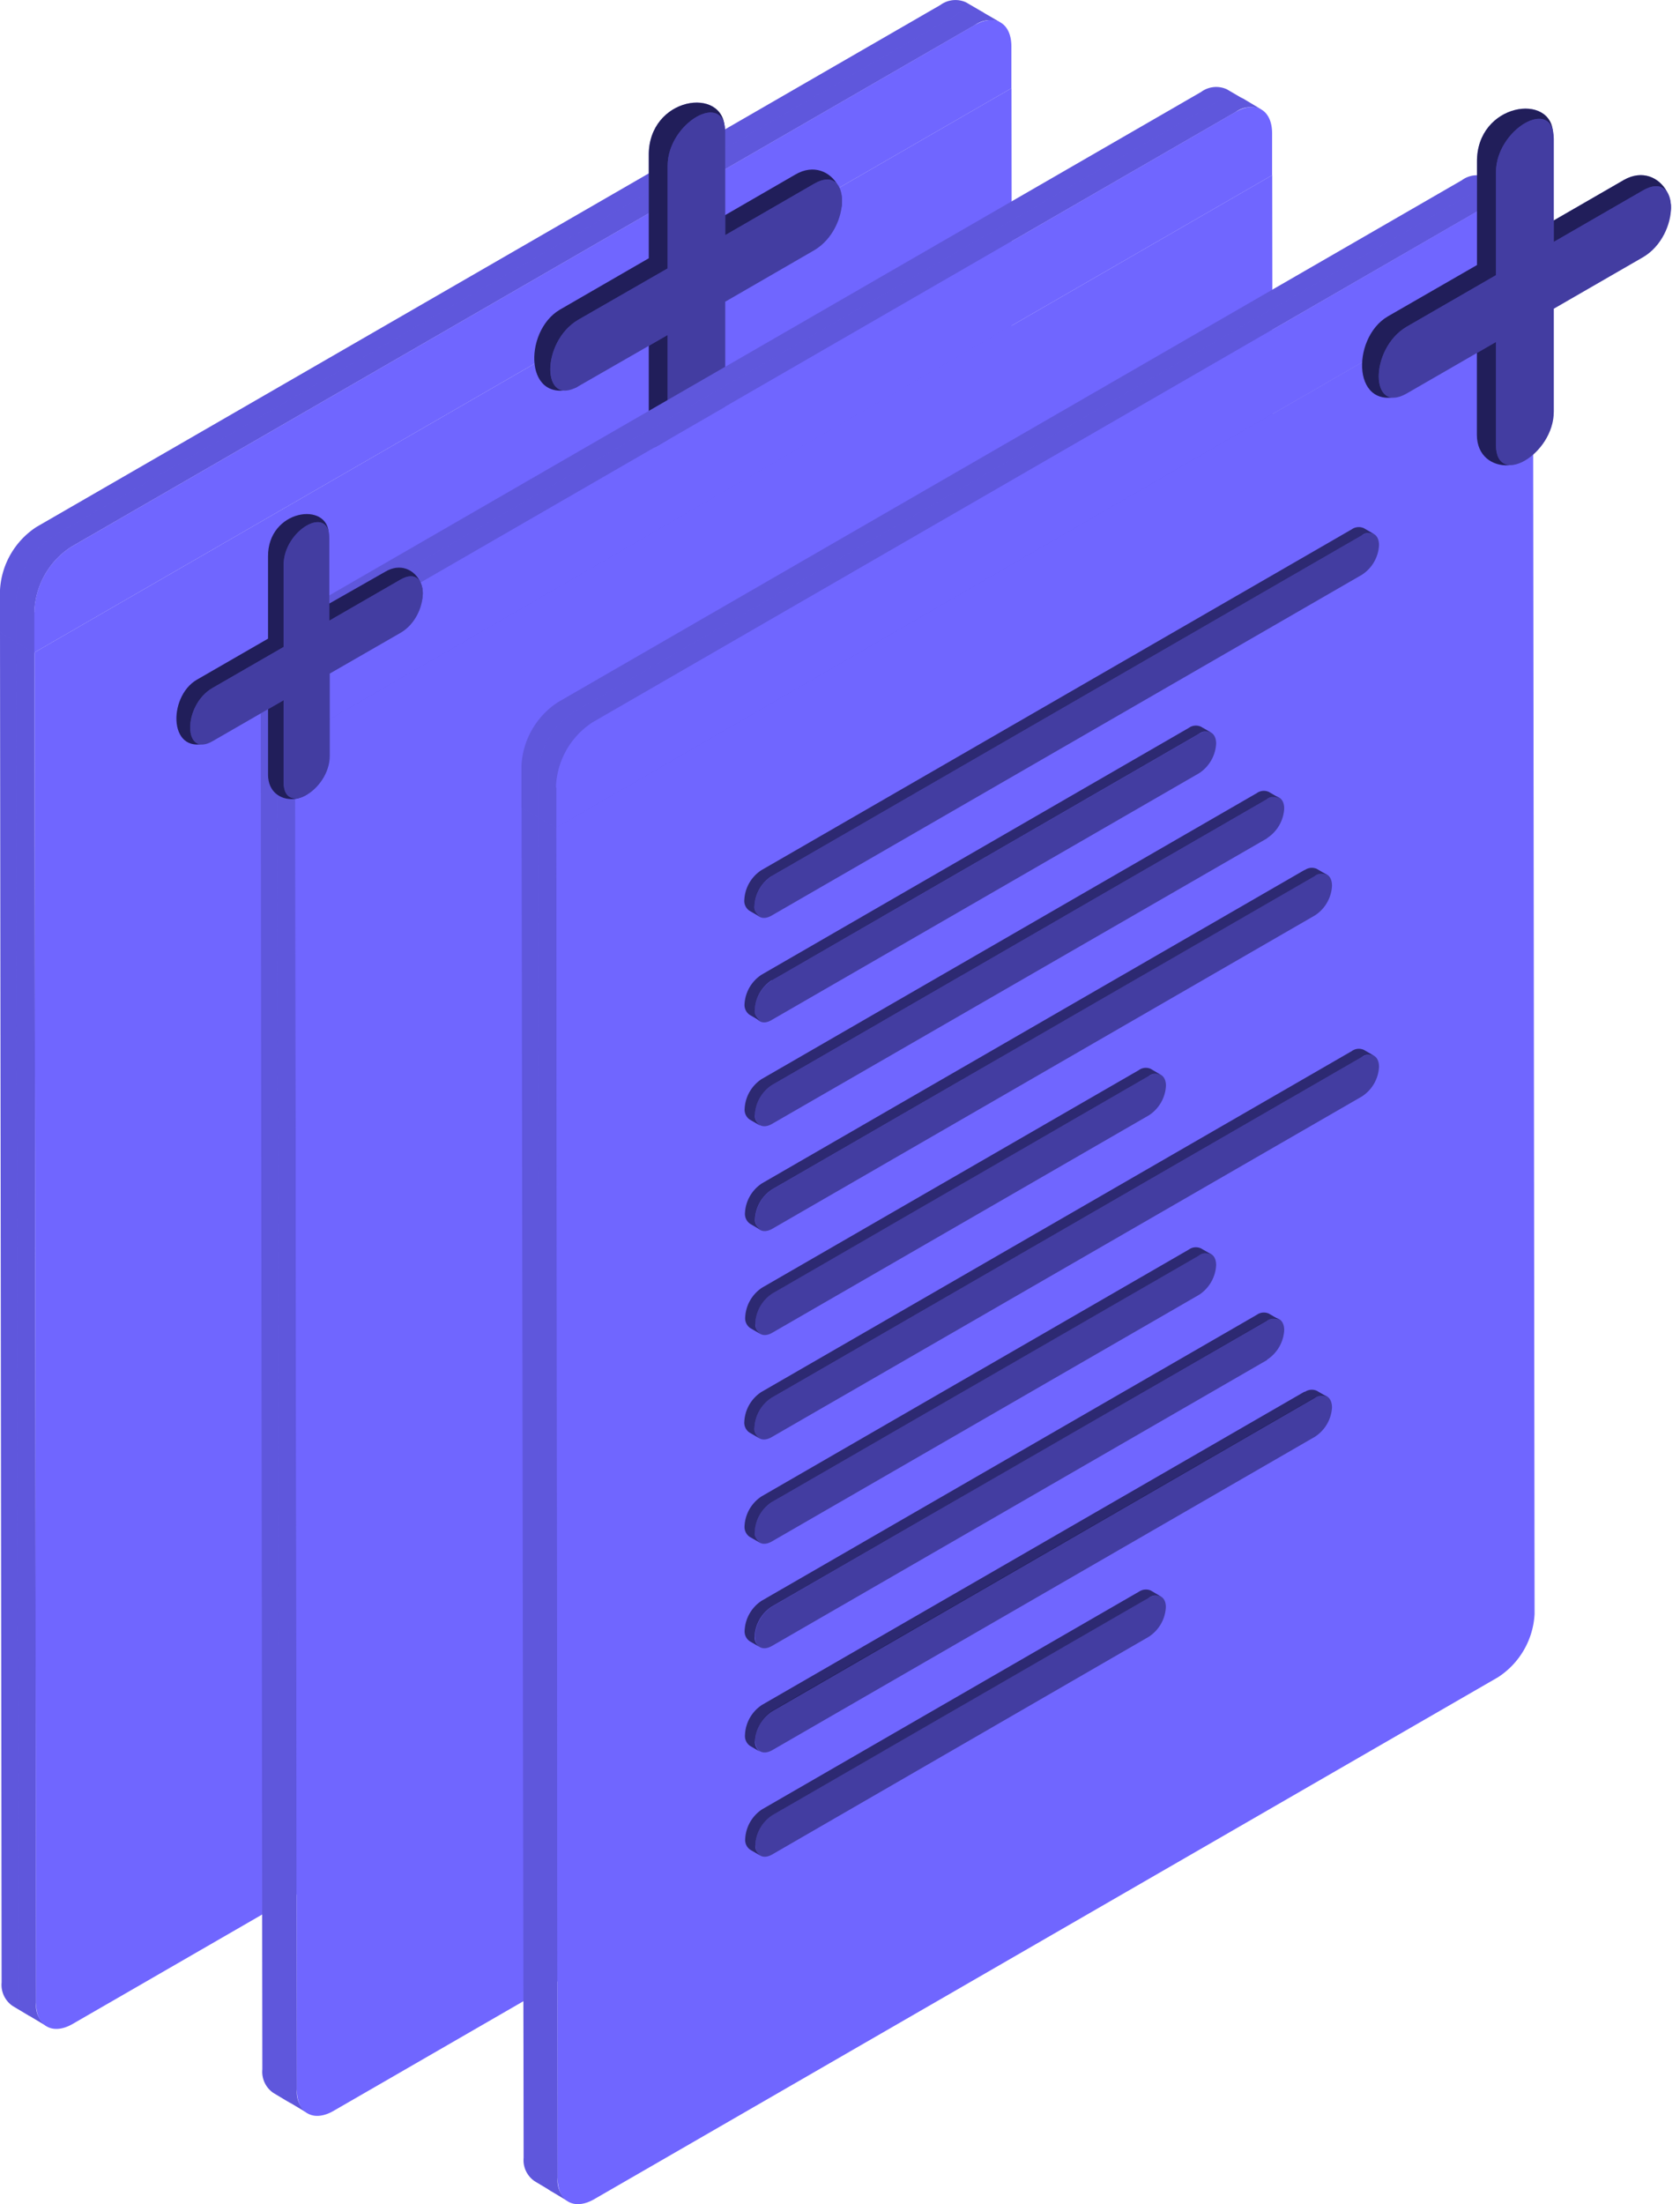 <svg id="354d77e2-301b-452b-af6c-3abac1f2bf3e" data-name="Layer 1" xmlns="http://www.w3.org/2000/svg" viewBox="0 0 154 202"><title>create-bounty</title><path d="M1.82,182.67,1.66,58.9,91.22,7.19l-1.66-1L0,57.94.15,181.68a2.34,2.34,0,0,0,1,2.15l1.67,1A2.3,2.3,0,0,1,1.82,182.67Z" style="fill:#7066ff"/><path d="M1.82,182.67,1.66,58.9,91.22,7.19l-1.66-1L0,57.94.15,181.68a2.34,2.34,0,0,0,1,2.15l1.67,1A2.3,2.3,0,0,1,1.82,182.67Z" style="fill:#010014;opacity:0.15;isolation:isolate"/><path d="M88.56.22A2.33,2.33,0,0,0,86.2.46L3.35,48.29A7.39,7.39,0,0,0,0,54.09v3.86l1.67,1V55.06A7.38,7.38,0,0,1,5,49.26L87.87,1.43a2.33,2.33,0,0,1,2.37-.23Z" style="fill:#7066ff"/><path d="M88.56.22A2.33,2.33,0,0,0,86.2.46L3.35,48.29A7.39,7.39,0,0,0,0,54.09v3.86l1.67,1V55.06A7.38,7.38,0,0,1,5,49.26L87.87,1.43a2.33,2.33,0,0,1,2.37-.23Z" style="fill:#010014;opacity:0.15;isolation:isolate"/><path d="M3.31,183.54,3.16,59.77,92.72,8.06l-1.67-1L1.49,58.81l.15,123.75a2.34,2.34,0,0,0,1,2.15l1.67,1A2.3,2.3,0,0,1,3.31,183.54Z" style="fill:#7066ff"/><path d="M3.31,183.54,3.16,59.77,92.72,8.06l-1.67-1L1.49,58.81l.15,123.75a2.34,2.34,0,0,0,1,2.15l1.67,1A2.3,2.3,0,0,1,3.31,183.54Z" style="fill:#010014;opacity:0.15;isolation:isolate"/><path d="M92.72,8.08l.15,123.77a7.38,7.38,0,0,1-3.35,5.8L6.67,185.48c-1.85,1.07-3.36.21-3.37-1.92L3.16,59.79Z" style="fill:#7066ff"/><path d="M90.06,1.1a2.33,2.33,0,0,0-2.37.24L4.84,49.16A7.39,7.39,0,0,0,1.49,55v3.86l1.67,1V55.93a7.38,7.38,0,0,1,3.35-5.8L89.36,2.3a2.33,2.33,0,0,1,2.37-.23Z" style="fill:#7066ff"/><path d="M90.06,1.1a2.33,2.33,0,0,0-2.37.24L4.84,49.16A7.39,7.39,0,0,0,1.49,55v3.86l1.67,1V55.93a7.38,7.38,0,0,1,3.35-5.8L89.36,2.3a2.33,2.33,0,0,1,2.37-.23Z" style="fill:#010014;opacity:0.15;isolation:isolate"/><path d="M89.34,2.3c1.85-1.07,3.36-.21,3.37,1.93V8.08L3.15,59.79V55.93a7.38,7.38,0,0,1,3.35-5.8Z" style="fill:#7066ff"/><path d="M59.47,14.26v9.41l-8.15,4.71c-3.41,2-3.28,9,1.56,7.1l6.59-5.7v9.41c0,3.93,5.75,3.61,5.75-.32l-.47-12.14L75.62,21c3.41-2,.68-7-2.72-5l-8.15,4.71,1.68-8.86C66.43,7.83,59.41,8.85,59.47,14.26Z" style="fill:#7066ff"/><path d="M59.47,14.26v9.41l-8.15,4.71c-3.41,2-3.28,9,1.56,7.1l6.59-5.7v9.41c0,3.93,5.75,3.61,5.75-.32l-.47-12.14L75.62,21c3.41-2,.68-7-2.72-5l-8.15,4.71,1.68-8.86C66.43,7.83,59.41,8.85,59.47,14.26Z" style="fill:#010014;opacity:0.7;isolation:isolate"/><path d="M61.2,15.19V24.6L53,29.31c-3.41,2-3.41,8.07,0,6.1L61.2,30.7v9.41c0,3.93,5.28.88,5.28-3.05V27.65l8.15-4.71c3.41-2,3.41-8.07,0-6.1l-8.15,4.71V12.14C66.48,8.21,61.2,11.26,61.2,15.19Z" style="fill:#7066ff"/><path d="M61.2,15.19V24.6L53,29.31c-3.41,2-3.41,8.07,0,6.1L61.2,30.7v9.41c0,3.93,5.28.88,5.28-3.05V27.65l8.15-4.71c3.41-2,3.41-8.07,0-6.1l-8.15,4.71V12.14C66.48,8.21,61.2,11.26,61.2,15.19Z" style="fill:#010014;opacity:0.4;isolation:isolate"/><path d="M25.72,190.64,25.57,66.87l89.56-51.71-1.67-1L23.9,65.9l.15,123.75a2.34,2.34,0,0,0,1,2.15l1.67,1A2.3,2.3,0,0,1,25.72,190.64Z" style="fill:#7066ff"/><path d="M25.72,190.64,25.57,66.87l89.56-51.71-1.67-1L23.9,65.9l.15,123.75a2.34,2.34,0,0,0,1,2.15l1.67,1A2.3,2.3,0,0,1,25.72,190.64Z" style="fill:#010014;opacity:0.15;isolation:isolate"/><path d="M112.47,8.19a2.33,2.33,0,0,0-2.37.24L27.25,56.26a7.39,7.39,0,0,0-3.35,5.8v3.86l1.67,1V63a7.38,7.38,0,0,1,3.35-5.8L111.77,9.4a2.33,2.33,0,0,1,2.37-.23Z" style="fill:#7066ff"/><path d="M112.47,8.19a2.33,2.33,0,0,0-2.37.24L27.25,56.26a7.39,7.39,0,0,0-3.35,5.8v3.86l1.67,1V63a7.38,7.38,0,0,1,3.35-5.8L111.77,9.4a2.33,2.33,0,0,1,2.37-.23Z" style="fill:#010014;opacity:0.15;isolation:isolate"/><path d="M27.22,191.51,27.06,67.74,116.62,16l-1.67-1L25.4,66.78l.15,123.75a2.34,2.34,0,0,0,1,2.15l1.67,1A2.3,2.3,0,0,1,27.22,191.51Z" style="fill:#7066ff"/><path d="M27.22,191.51,27.06,67.74,116.62,16l-1.67-1L25.4,66.78l.15,123.75a2.34,2.34,0,0,0,1,2.15l1.67,1A2.3,2.3,0,0,1,27.22,191.51Z" style="fill:#010014;opacity:0.15;isolation:isolate"/><path d="M116.62,16.05l.15,123.77a7.37,7.37,0,0,1-3.35,5.79L30.58,193.45c-1.85,1.07-3.36.21-3.37-1.92L27.06,67.76Z" style="fill:#7066ff"/><path d="M114,9.06a2.33,2.33,0,0,0-2.37.24L28.74,57.13a7.39,7.39,0,0,0-3.35,5.8v3.86l1.67,1V63.9a7.38,7.38,0,0,1,3.35-5.8l82.85-47.83a2.33,2.33,0,0,1,2.37-.23Z" style="fill:#7066ff"/><path d="M114,9.06a2.33,2.33,0,0,0-2.37.24L28.74,57.13a7.39,7.39,0,0,0-3.35,5.8v3.86l1.67,1V63.9a7.38,7.38,0,0,1,3.35-5.8l82.85-47.83a2.33,2.33,0,0,1,2.37-.23Z" style="fill:#010014;opacity:0.15;isolation:isolate"/><path d="M113.24,10.27c1.85-1.07,3.36-.21,3.37,1.93v3.86L27.05,67.76V63.9a7.38,7.38,0,0,1,3.35-5.8Z" style="fill:#7066ff"/><path d="M49.63,198.73,49.47,75,139,23.25l-1.67-1L47.81,74,48,197.74a2.34,2.34,0,0,0,1,2.15l1.67,1A2.3,2.3,0,0,1,49.63,198.73Z" style="fill:#7066ff"/><path d="M49.63,198.73,49.47,75,139,23.25l-1.67-1L47.81,74,48,197.74a2.34,2.34,0,0,0,1,2.15l1.67,1A2.3,2.3,0,0,1,49.63,198.73Z" style="fill:#010014;opacity:0.15;isolation:isolate"/><path d="M136.37,16.28a2.33,2.33,0,0,0-2.37.24L51.15,64.35a7.39,7.39,0,0,0-3.35,5.8V74l1.67,1V71.12a7.38,7.38,0,0,1,3.35-5.8l82.85-47.83a2.34,2.34,0,0,1,2.37-.23Z" style="fill:#7066ff"/><path d="M136.37,16.28a2.33,2.33,0,0,0-2.37.24L51.15,64.35a7.39,7.39,0,0,0-3.35,5.8V74l1.67,1V71.12a7.38,7.38,0,0,1,3.35-5.8l82.85-47.83a2.34,2.34,0,0,1,2.37-.23Z" style="fill:#010014;opacity:0.15;isolation:isolate"/><path d="M51.12,199.6,51,75.83l89.56-51.71-1.66-1L49.3,74.87l.15,123.75a2.35,2.35,0,0,0,1,2.15l1.67,1A2.3,2.3,0,0,1,51.12,199.6Z" style="fill:#7066ff"/><path d="M51.12,199.6,51,75.83l89.56-51.71-1.66-1L49.3,74.87l.15,123.75a2.35,2.35,0,0,0,1,2.15l1.67,1A2.3,2.3,0,0,1,51.12,199.6Z" style="fill:#010014;opacity:0.15;isolation:isolate"/><path d="M140.52,24.14l.15,123.77a7.37,7.37,0,0,1-3.35,5.8L54.48,201.54c-1.85,1.07-3.36.21-3.37-1.92L51,75.85Z" style="fill:#7066ff"/><path d="M137.87,17.16a2.33,2.33,0,0,0-2.37.24L52.65,65.22A7.39,7.39,0,0,0,49.3,71v3.86l1.67,1V72a7.38,7.38,0,0,1,3.35-5.8l82.85-47.83a2.33,2.33,0,0,1,2.37-.23Z" style="fill:#7066ff"/><path d="M137.87,17.16a2.33,2.33,0,0,0-2.37.24L52.65,65.22A7.39,7.39,0,0,0,49.3,71v3.86l1.67,1V72a7.38,7.38,0,0,1,3.35-5.8l82.85-47.83a2.33,2.33,0,0,1,2.37-.23Z" style="fill:#010014;opacity:0.15;isolation:isolate"/><path d="M137.15,18.36c1.85-1.07,3.36-.21,3.37,1.93v3.86L51,75.85V72a7.38,7.38,0,0,1,3.35-5.8Z" style="fill:#7066ff"/><path d="M104.38,98.08,69.87,118a3.45,3.45,0,0,0-1.56,2.71,1.09,1.09,0,0,0,.46,1l.93.54a1.09,1.09,0,0,1-.46-1,3.45,3.45,0,0,1,1.56-2.71L105.3,98.62a1.1,1.1,0,0,1,1.12-.11l-.93-.55a1.1,1.1,0,0,0-1.11.12Z" style="fill:#7066ff"/><path d="M119.6,79.72,69.86,108.44a3.46,3.46,0,0,0-1.57,2.71,1.1,1.1,0,0,0,.46,1l.92.54a1.1,1.1,0,0,1-.46-1A3.45,3.45,0,0,1,70.78,109l49.74-28.72a1.11,1.11,0,0,1,1.12-.11l-.93-.54a1.12,1.12,0,0,0-1.11.11Z" style="fill:#7066ff"/><path d="M68.73,102.6l.93.54a1.09,1.09,0,0,1-.46-1,3.45,3.45,0,0,1,1.56-2.71l45.38-26.2a1.11,1.11,0,0,1,1.12-.11l-.92-.54a1.11,1.11,0,0,0-1.12.11L69.84,98.88a3.45,3.45,0,0,0-1.56,2.71,1.1,1.1,0,0,0,.46,1Z" style="fill:#7066ff"/><path d="M70.74,89.86l39.17-22.61a1.11,1.11,0,0,1,1.12-.11l-.94-.54a1.11,1.11,0,0,0-1.12.11L69.82,89.32A3.45,3.45,0,0,0,68.25,92a1.1,1.1,0,0,0,.46,1l.93.54a1.1,1.1,0,0,1-.46-1,3.45,3.45,0,0,1,1.57-2.71Z" style="fill:#7066ff"/><path d="M125,48.41a1.11,1.11,0,0,0-1.12.11L69.79,79.76a3.45,3.45,0,0,0-1.56,2.71,1.09,1.09,0,0,0,.46,1l.93.54a1.09,1.09,0,0,1-.46-1,3.45,3.45,0,0,1,1.56-2.71l54.12-31.24a1.1,1.1,0,0,1,1.12-.11Z" style="fill:#7066ff"/><path d="M124.46,48.31a1.11,1.11,0,0,1,.57.1l.93.54a1.1,1.1,0,0,0-1.12.11L70.72,80.3A3.45,3.45,0,0,0,69.16,83a1.09,1.09,0,0,0,.46,1l-.93-.54a1.09,1.09,0,0,1-.46-1,3.45,3.45,0,0,1,1.56-2.71l54.12-31.24A1.11,1.11,0,0,1,124.46,48.31ZM70.74,89.86l39.17-22.61a1.11,1.11,0,0,1,1.12-.11l-.94-.54a1.11,1.11,0,0,0-1.12.11L69.82,89.32A3.45,3.45,0,0,0,68.25,92a1.1,1.1,0,0,0,.46,1l.93.54a1.1,1.1,0,0,1-.46-1,3.45,3.45,0,0,1,1.57-2.71Zm-1.09,13.28-.93-.54a1.09,1.09,0,0,1-.46-1,3.45,3.45,0,0,1,1.56-2.71l45.38-26.2a1.11,1.11,0,0,1,1.12-.11l.92.54a1.11,1.11,0,0,0-1.12.11L70.76,99.42a3.45,3.45,0,0,0-1.56,2.71,1.09,1.09,0,0,0,.46,1ZM119.6,79.72,69.86,108.44a3.45,3.45,0,0,0-1.57,2.71,1.1,1.1,0,0,0,.46,1l.92.54a1.1,1.1,0,0,1-.46-1A3.45,3.45,0,0,1,70.78,109l49.74-28.72a1.11,1.11,0,0,1,1.12-.11l-.93-.54a1.12,1.12,0,0,0-1.11.11ZM104.38,98.08,69.87,118a3.45,3.45,0,0,0-1.56,2.71,1.09,1.09,0,0,0,.46,1l.93.54a1.09,1.09,0,0,1-.46-1,3.45,3.45,0,0,1,1.56-2.71L105.3,98.62a1.1,1.1,0,0,1,1.12-.11l-.93-.55a1.1,1.1,0,0,0-1.11.12Z" style="fill:#010014;opacity:0.6;isolation:isolate"/><g style="opacity:0.4"><path d="M70.72,80.3l54.12-31.24c.87-.5,1.57-.1,1.57.9a3.44,3.44,0,0,1-1.56,2.71L70.73,83.91c-.87.5-1.57.09-1.57-.89a3.45,3.45,0,0,1,1.56-2.71Z" style="fill:#010014"/><path d="M70.75,93.47l39.17-22.61a3.46,3.46,0,0,0,1.56-2.71c0-1-.71-1.4-1.57-.89L70.74,89.86a3.45,3.45,0,0,0-1.57,2.71C69.18,93.57,69.89,94,70.75,93.47Z" style="fill:#010014"/><path d="M116.15,76.83,70.77,103c-.87.5-1.57.1-1.57-.89a3.45,3.45,0,0,1,1.56-2.71l45.38-26.2c.87-.5,1.58-.09,1.58.9a3.46,3.46,0,0,1-1.57,2.71Z" style="fill:#010014"/><path d="M120.53,80.26,70.79,109a3.45,3.45,0,0,0-1.57,2.71c0,1,.71,1.4,1.58.9l49.74-28.72a3.44,3.44,0,0,0,1.56-2.71C122.1,80.16,121.4,79.76,120.53,80.26Z" style="fill:#010014"/><path d="M105.3,98.62,70.8,118.53a3.45,3.45,0,0,0-1.56,2.71c0,1,.71,1.4,1.57.89l34.51-19.92a3.44,3.44,0,0,0,1.56-2.71C106.88,98.52,106.17,98.12,105.3,98.62Z" style="fill:#010014"/></g><path d="M104.38,145.89,69.87,165.81a3.45,3.45,0,0,0-1.56,2.71,1.1,1.1,0,0,0,.46,1l.93.54a1.09,1.09,0,0,1-.46-1,3.45,3.45,0,0,1,1.56-2.71l34.51-19.92a1.1,1.1,0,0,1,1.12-.11l-.93-.55a1.1,1.1,0,0,0-.57-.09A1.11,1.11,0,0,0,104.38,145.89Z" style="fill:#7066ff"/><path d="M119.6,127.53,69.86,156.24A3.46,3.46,0,0,0,68.29,159a1.1,1.1,0,0,0,.46,1l.92.54a1.1,1.1,0,0,1-.46-1,3.45,3.45,0,0,1,1.57-2.71l49.74-28.72a1.1,1.1,0,0,1,1.12-.11l-.93-.54a1.12,1.12,0,0,0-1.11.11Z" style="fill:#7066ff"/><path d="M68.73,150.4l.93.54a1.09,1.09,0,0,1-.46-1,3.45,3.45,0,0,1,1.56-2.71L116.14,121a1.11,1.11,0,0,1,1.12-.11l-.92-.54a1.11,1.11,0,0,0-1.12.11l-45.38,26.2a3.45,3.45,0,0,0-1.56,2.71,1.1,1.1,0,0,0,.46,1Z" style="fill:#7066ff"/><path d="M70.74,137.67l39.17-22.61a1.11,1.11,0,0,1,1.12-.11l-.94-.54a1.11,1.11,0,0,0-1.12.11L69.82,137.13a3.45,3.45,0,0,0-1.57,2.71,1.11,1.11,0,0,0,.46,1l.93.54a1.1,1.1,0,0,1-.46-1,3.45,3.45,0,0,1,1.57-2.71Z" style="fill:#7066ff"/><path d="M125,96.22a1.11,1.11,0,0,0-1.12.11L69.79,127.57a3.45,3.45,0,0,0-1.56,2.71,1.09,1.09,0,0,0,.46,1l.93.54a1.09,1.09,0,0,1-.46-1,3.45,3.45,0,0,1,1.56-2.71l54.12-31.24a1.1,1.1,0,0,1,1.12-.11Z" style="fill:#7066ff"/><path d="M124.46,96.12a1.11,1.11,0,0,1,.57.1l.93.54a1.1,1.1,0,0,0-1.12.11L70.72,128.11a3.45,3.45,0,0,0-1.56,2.71,1.09,1.09,0,0,0,.46,1l-.93-.54a1.09,1.09,0,0,1-.46-1,3.45,3.45,0,0,1,1.56-2.71l54.12-31.24A1.11,1.11,0,0,1,124.46,96.12ZM70.74,137.67l39.17-22.61a1.11,1.11,0,0,1,1.12-.11l-.94-.54a1.11,1.11,0,0,0-1.12.11L69.82,137.13a3.45,3.45,0,0,0-1.57,2.71,1.11,1.11,0,0,0,.46,1l.93.53a1.1,1.1,0,0,1-.46-1,3.45,3.45,0,0,1,1.57-2.71Zm-1.09,13.28-.93-.54a1.09,1.09,0,0,1-.46-1,3.45,3.45,0,0,1,1.56-2.71l45.38-26.2a1.11,1.11,0,0,1,1.12-.11l.92.54a1.11,1.11,0,0,0-1.12.11l-45.38,26.2a3.45,3.45,0,0,0-1.56,2.71,1.09,1.09,0,0,0,.46,1Zm49.95-23.42L69.86,156.24A3.45,3.45,0,0,0,68.29,159a1.1,1.1,0,0,0,.46,1l.92.54a1.1,1.1,0,0,1-.46-1,3.45,3.45,0,0,1,1.57-2.71l49.74-28.72a1.1,1.1,0,0,1,1.12-.11l-.93-.54a1.12,1.12,0,0,0-1.11.11Zm-15.23,18.36L69.87,165.81a3.45,3.45,0,0,0-1.56,2.71,1.09,1.09,0,0,0,.46,1l.93.54a1.09,1.09,0,0,1-.46-1,3.45,3.45,0,0,1,1.56-2.71l34.51-19.92a1.1,1.1,0,0,1,1.12-.11l-.93-.55a1.1,1.1,0,0,0-.57-.09A1.11,1.11,0,0,0,104.38,145.89Z" style="fill:#010014;opacity:0.6;isolation:isolate"/><g style="opacity:0.4"><path d="M70.72,128.11l54.12-31.24c.87-.5,1.57-.1,1.57.9a3.44,3.44,0,0,1-1.56,2.71L70.73,131.71c-.87.5-1.57.09-1.57-.89a3.45,3.45,0,0,1,1.56-2.71Z" style="fill:#010014"/><path d="M70.75,141.27l39.17-22.61a3.46,3.46,0,0,0,1.56-2.72c0-1-.71-1.4-1.57-.89L70.74,137.67a3.45,3.45,0,0,0-1.57,2.71C69.18,141.37,69.89,141.76,70.75,141.27Z" style="fill:#010014"/><path d="M116.15,124.64l-45.38,26.2c-.87.5-1.57.1-1.57-.89a3.45,3.45,0,0,1,1.56-2.71L116.14,121c.87-.5,1.58-.09,1.58.9a3.46,3.46,0,0,1-1.57,2.71Z" style="fill:#010014"/><path d="M120.53,128.07,70.79,156.78a3.45,3.45,0,0,0-1.57,2.71c0,1,.71,1.4,1.58.9l49.74-28.72A3.44,3.44,0,0,0,122.1,129C122.1,128,121.4,127.57,120.53,128.07Z" style="fill:#010014"/><path d="M105.3,146.43,70.8,166.34a3.45,3.45,0,0,0-1.56,2.71c0,1,.71,1.4,1.57.89L105.31,150a3.44,3.44,0,0,0,1.56-2.71C106.88,146.33,106.17,145.93,105.3,146.43Z" style="fill:#010014"/></g><path d="M135.39,14.85v9.44L127.21,29c-3.42,2-3.29,9.06,1.56,7.12l6.61-5.72v9.44c0,3.95,5.77,3.62,5.77-.32l-.47-12.18,10.91-5.79c3.42-2,.69-7-2.73-5.06l-8.18,4.72,1.68-8.89C142.37,8.4,135.33,9.43,135.39,14.85Z" style="fill:#7066ff"/><path d="M135.39,14.85v9.44L127.21,29c-3.42,2-3.29,9.06,1.56,7.12l6.61-5.72v9.44c0,3.95,5.77,3.62,5.77-.32l-.47-12.18,10.91-5.79c3.42-2,.69-7-2.73-5.06l-8.18,4.72,1.68-8.89C142.37,8.4,135.33,9.43,135.39,14.85Z" style="fill:#010014;opacity:0.7;isolation:isolate"/><path d="M137.13,15.78v9.44l-8.18,4.72c-3.42,2-3.42,8.09,0,6.12l8.18-4.72v9.44c0,3.95,5.3.89,5.3-3.06V28.29l8.18-4.72c3.42-2,3.42-8.09,0-6.12l-8.18,4.72V12.72C142.43,8.78,137.13,11.84,137.13,15.78Z" style="fill:#7066ff"/><path d="M137.13,15.78v9.44l-8.18,4.72c-3.42,2-3.42,8.09,0,6.12l8.18-4.72v9.44c0,3.95,5.3.89,5.3-3.06V28.29l8.18-4.72c3.42-2,3.42-8.09,0-6.12l-8.18,4.72V12.72C142.43,8.78,137.13,11.84,137.13,15.78Z" style="fill:#010014;opacity:0.4;isolation:isolate"/><path d="M24.57,51v7.53l-6.52,3.76c-2.73,1.57-2.63,7.23,1.25,5.68l5.27-4.56V71c0,3.15,4.6,2.89,4.6-.26L28.8,61l8.7-4.61c2.73-1.57.55-5.61-2.18-4L28.8,56.1,30.14,49C30.14,45.87,24.53,46.69,24.57,51Z" style="fill:#7066ff"/><path d="M24.57,51v7.53l-6.52,3.76c-2.73,1.57-2.63,7.23,1.25,5.68l5.27-4.56V71c0,3.15,4.6,2.89,4.6-.26L28.8,61l8.7-4.61c2.73-1.57.55-5.61-2.18-4L28.8,56.1,30.14,49C30.14,45.87,24.53,46.69,24.57,51Z" style="fill:#010014;opacity:0.7;isolation:isolate"/><path d="M26,51.76v7.53l-6.52,3.76c-2.73,1.57-2.73,6.45,0,4.88L26,64.17V71.7c0,3.15,4.23.71,4.23-2.44V61.73L36.71,58c2.73-1.57,2.73-6.45,0-4.88l-6.52,3.76V49.32C30.19,46.17,26,48.61,26,51.76Z" style="fill:#7066ff"/><path d="M26,51.76v7.53l-6.52,3.76c-2.73,1.57-2.73,6.45,0,4.88L26,64.17V71.7c0,3.15,4.23.71,4.23-2.44V61.73L36.71,58c2.73-1.57,2.73-6.45,0-4.88l-6.52,3.76V49.32C30.19,46.17,26,48.61,26,51.76Z" style="fill:#010014;opacity:0.4;isolation:isolate"/></svg>